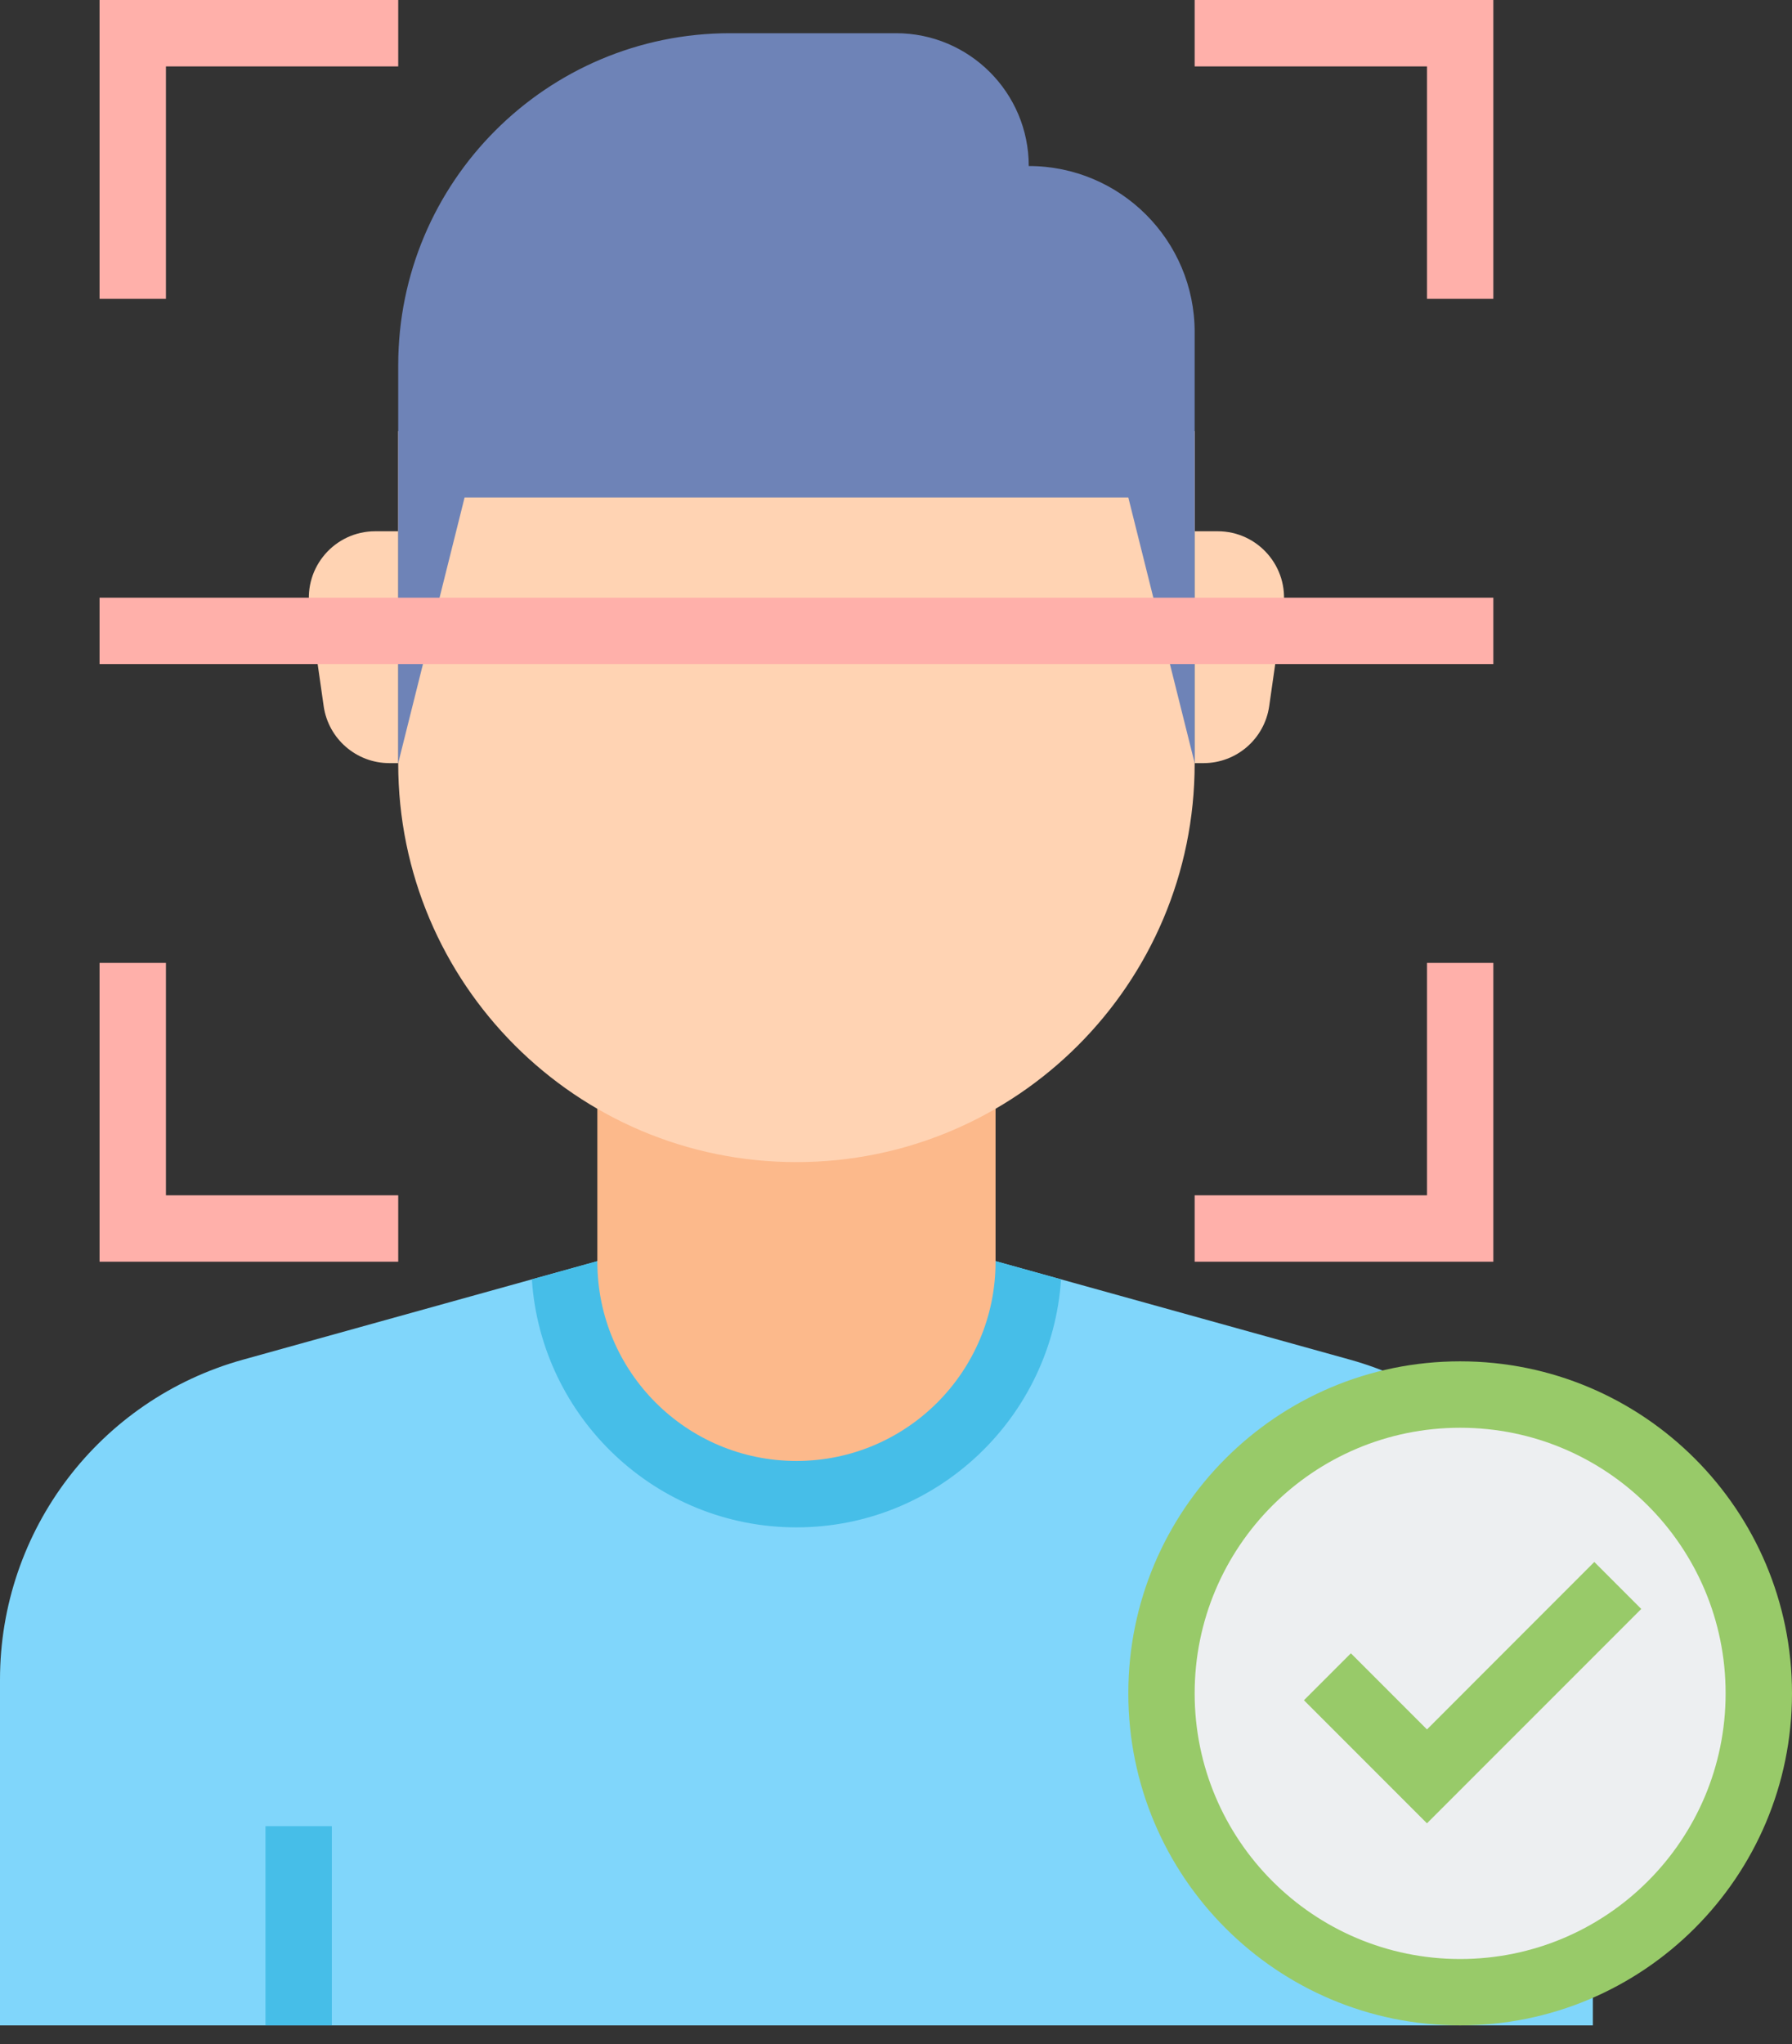 <svg width="50" height="57" viewBox="0 0 50 57" fill="none" xmlns="http://www.w3.org/2000/svg">
<rect x="0" y="0" width="50" height="57" fill="#333333" stroke="none"/>
<path d="M37.663 37.915L27.778 35.169H22.222H16.667L6.781 37.916C2.773 39.029 0 42.678 0 46.837V56.481H22.222H44.444V46.837C44.444 42.678 41.671 39.029 37.663 37.915Z" fill="#80D6FB"/>
<path d="M7.407 50.926H9.259V56.481H7.407V50.926Z" fill="#46BEE8"/>
<path d="M27.778 35.169H22.222H16.667L14.84 35.677C15.095 39.532 18.304 42.593 22.222 42.593C26.141 42.593 29.35 39.532 29.605 35.677L27.778 35.169Z" fill="#46BEE8"/>
<path d="M27.778 28.688H16.667V35.169L16.668 35.17C16.668 35.175 16.667 35.18 16.667 35.185C16.667 38.254 19.154 40.741 22.222 40.741C25.291 40.741 27.778 38.254 27.778 35.185C27.778 35.18 27.777 35.175 27.777 35.169H27.778V28.688Z" fill="#FCB98B"/>
<path d="M33.333 12.021V21.296C33.333 27.432 28.358 32.407 22.222 32.407C16.086 32.407 11.111 27.432 11.111 21.296V12.021H33.333Z" fill="#FFD3B3"/>
<path d="M33.333 14.815H33.975C35.102 14.815 35.968 15.813 35.808 16.93L35.413 19.692C35.282 20.604 34.501 21.281 33.58 21.281H33.333V14.815Z" fill="#FFD3B3"/>
<path d="M11.111 14.815H10.47C9.343 14.815 8.477 15.813 8.636 16.93L9.031 19.692C9.162 20.604 9.944 21.281 10.865 21.281H11.111V14.815Z" fill="#FFD3B3"/>
<path d="M33.333 21.28L31.482 13.873H22.222H12.963L11.111 21.28V10.185C11.111 5.071 15.257 0.926 20.37 0.926H25C27.045 0.926 28.704 2.584 28.704 4.63C31.26 4.63 33.333 6.703 33.333 9.259V21.28Z" fill="#6E83B7"/>
<path d="M41.667 8.333H39.815V1.852H33.333V0H41.667V8.333Z" fill="#FFB0AA"/>
<path d="M4.63 8.333H2.778V0H11.111V1.852H4.63V8.333Z" fill="#FFB0AA"/>
<path d="M41.667 35.185H33.333V33.333H39.815V26.852H41.667V35.185Z" fill="#FFB0AA"/>
<path d="M11.111 35.185H2.778V26.852H4.63V33.333H11.111V35.185Z" fill="#FFB0AA"/>
<path d="M2.778 16.667H41.667V18.518H2.778V16.667Z" fill="#FFB0AA"/>
<path d="M40.741 56.481C45.855 56.481 50 52.336 50 47.222C50 42.108 45.855 37.963 40.741 37.963C35.627 37.963 31.482 42.108 31.482 47.222C31.482 52.336 35.627 56.481 40.741 56.481Z" fill="#98CA69"/>
<path d="M40.741 54.63C44.832 54.63 48.148 51.313 48.148 47.222C48.148 43.131 44.832 39.815 40.741 39.815C36.65 39.815 33.333 43.131 33.333 47.222C33.333 51.313 36.65 54.63 40.741 54.63Z" fill="#EDEFF1"/>
<path d="M39.815 50.846L36.382 47.414L37.692 46.105L39.815 48.228L44.484 43.558L45.794 44.868L39.815 50.846Z" fill="#98CA69"/>
</svg>
